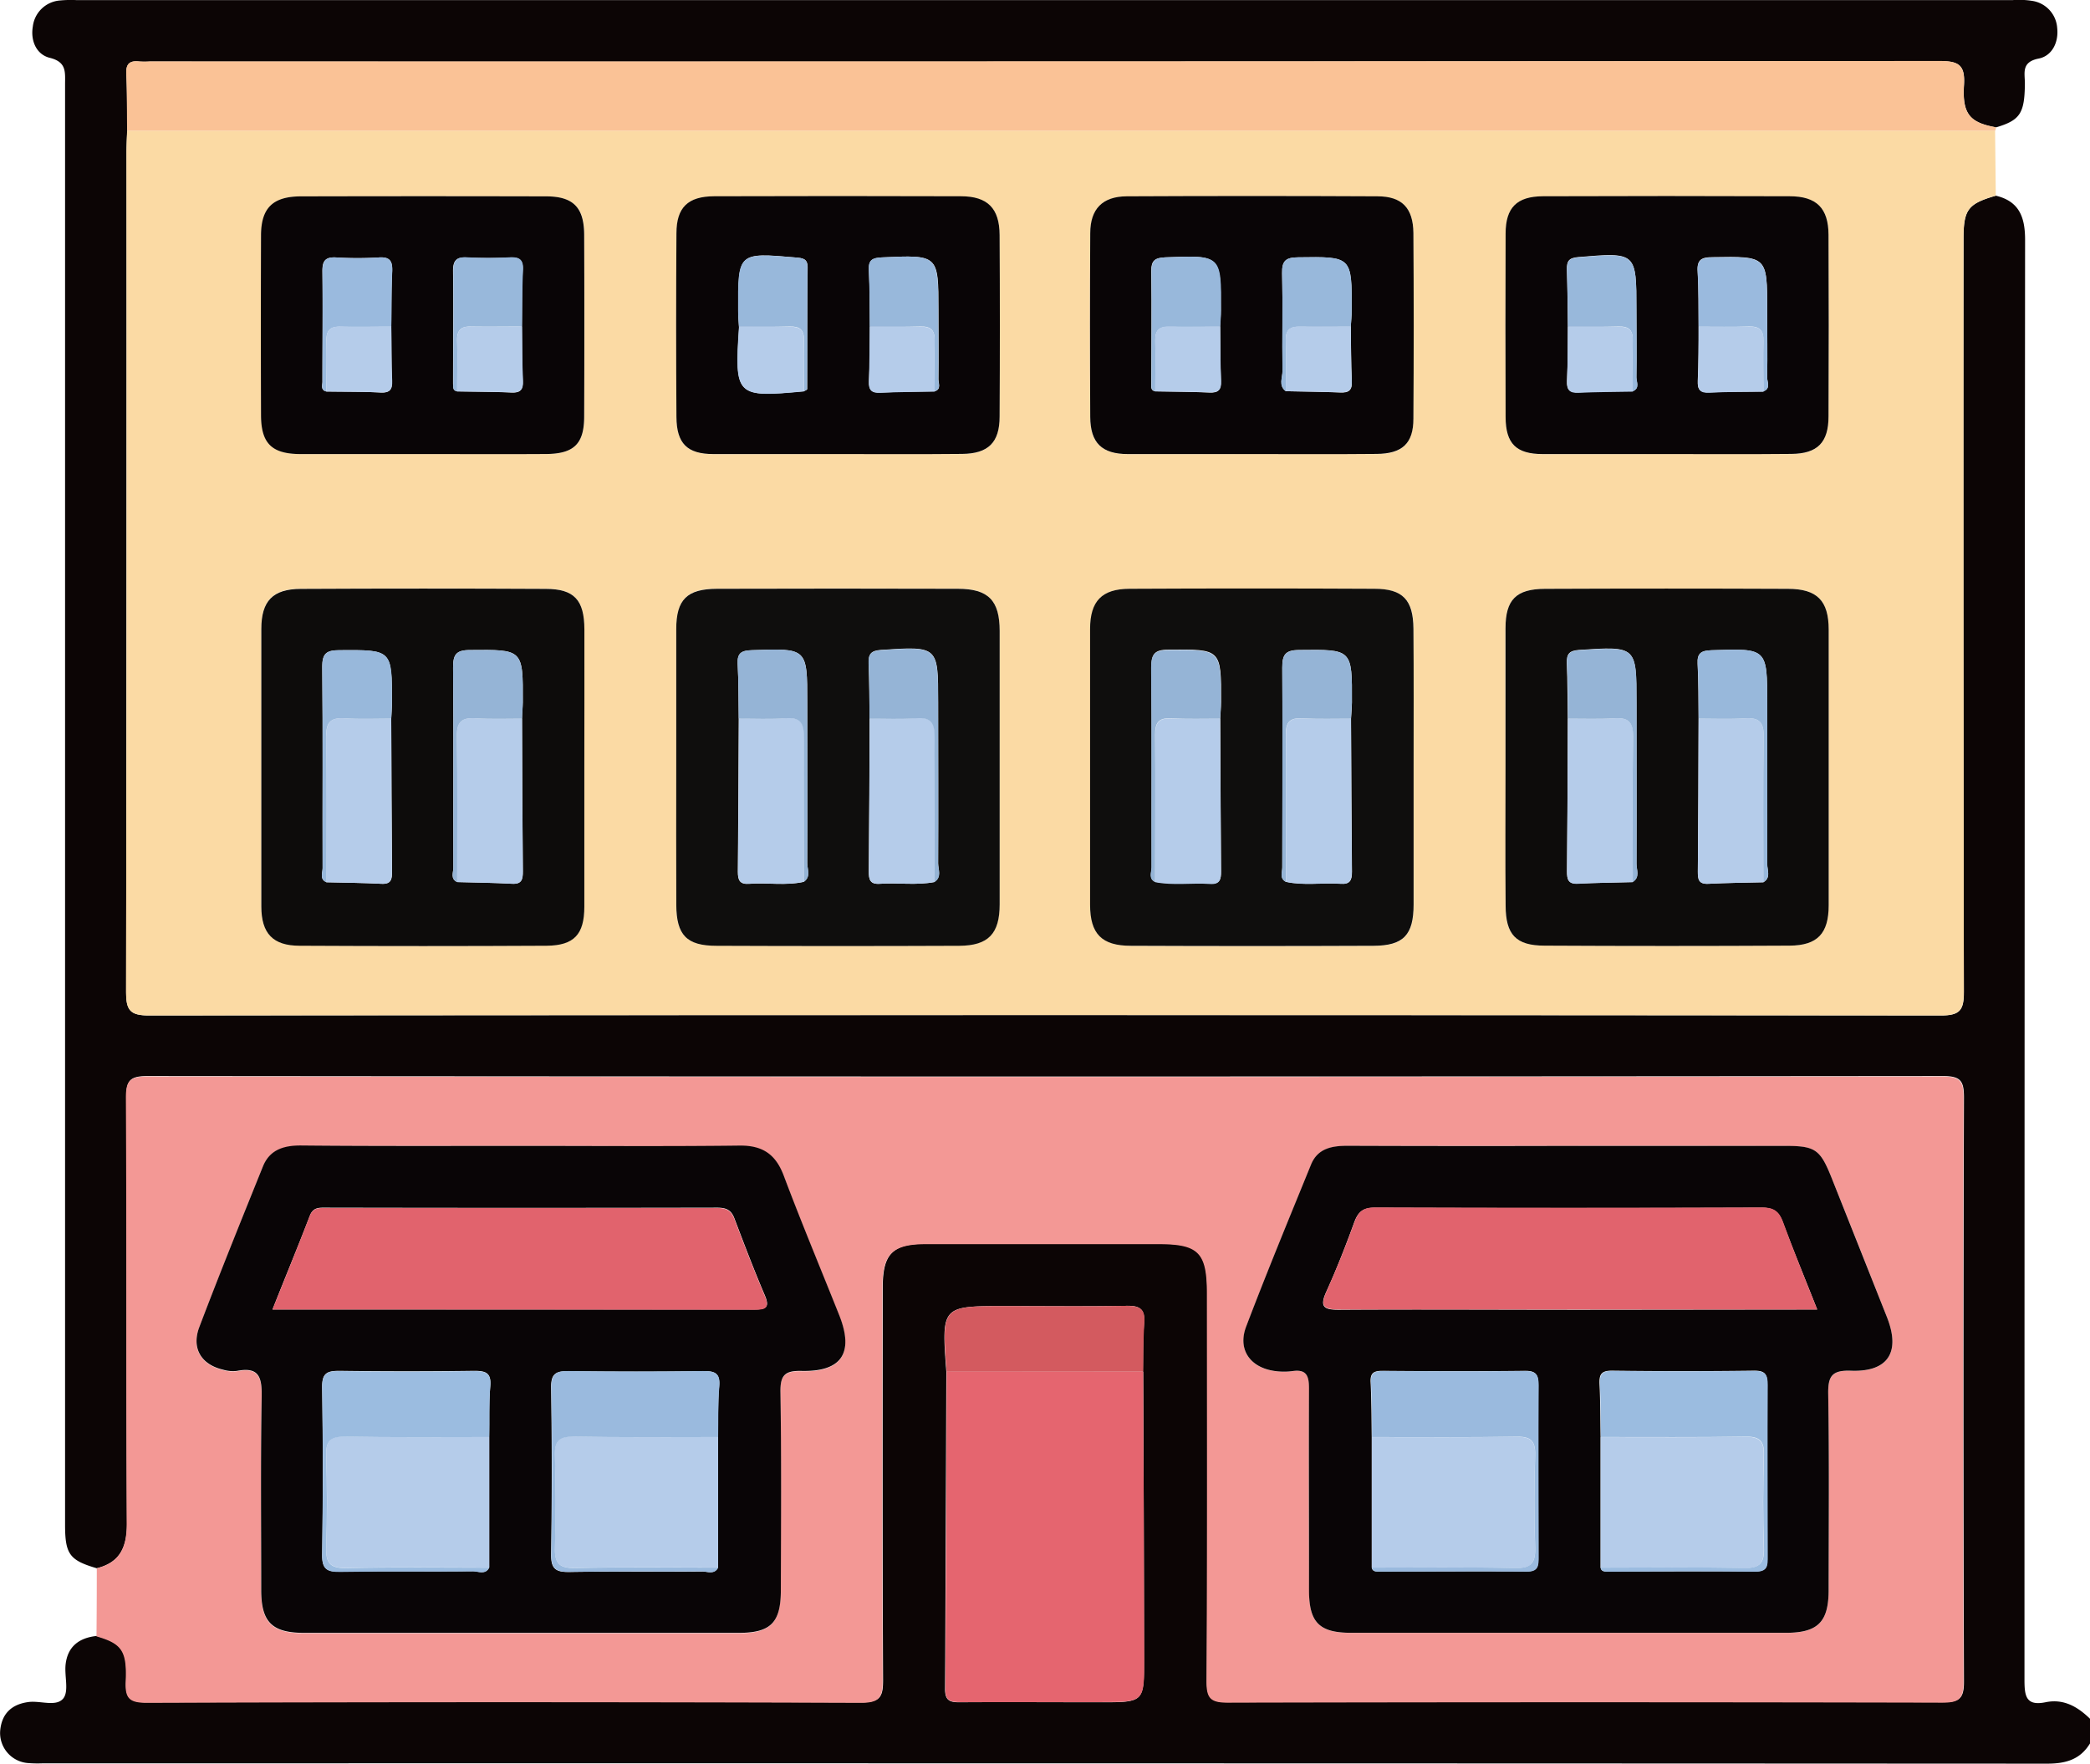 <svg id="Layer_1" data-name="Layer 1" xmlns="http://www.w3.org/2000/svg" viewBox="0 0 409.57 345.66"><defs><style>.cls-1{fill:#0c0505;}.cls-2{fill:#fbdaa4;}.cls-3{fill:#f39895;}.cls-4{fill:#fac296;}.cls-5{fill:#e5656f;}.cls-6{fill:#d35a5f;}.cls-7{fill:#0f0e0d;}.cls-8{fill:#0d0c0b;}.cls-9{fill:#090506;}.cls-10{fill:#b5ccea;}.cls-11{fill:#95b4d6;}.cls-12{fill:#98b8db;}.cls-13{fill:#9abade;}.cls-14{fill:#e1636d;}.cls-15{fill:#9bbce0;}</style></defs><title>Other location</title><path class="cls-1" d="M135,765.71c-5.34-1.56-6.22-2.74-6.22-8.56q0-141.14,0-282.26c0-2.37.33-4.35-3-5.17-2.57-.63-3.8-3.28-3.32-6.13a5.81,5.81,0,0,1,5.35-5.11,22.56,22.56,0,0,1,3.19-.07H510.45a16.45,16.45,0,0,1,4,.18,5.76,5.76,0,0,1,4.72,5.27c.32,2.9-1.06,5.49-3.6,6-3.5.68-2.72,2.85-2.73,4.92-.06,5.81-.92,7.17-5.65,8.57-5.08-.9-6.64-2.57-6.28-8.27.25-3.93-1-4.72-4.77-4.72q-175.39.16-350.78.09a16.67,16.67,0,0,1-2,0c-1.82-.21-2.66.36-2.57,2.38.18,3.73.12,7.46.17,11.19-.05,1.33-.13,2.66-.13,4q0,82.39-.08,164.77c0,3.57.78,4.61,4.51,4.6q175.56-.15,351.13,0c3.75,0,4.51-1.07,4.5-4.62q-.18-73.79-.07-147.57c0-5.75.86-6.88,6.34-8.46,4.61,1.11,5.72,4.25,5.72,8.67q-.12,141.08-.12,282.17c0,3.17.29,5.17,4.15,4.38,3.54-.72,6.28.89,8.71,3.26V800c-1.92,3.19-4.75,4-8.41,4q-196.47-.1-392.93-.06a23.58,23.58,0,0,1-2.79-.06,5.91,5.91,0,0,1-5.43-6.26c.27-3.36,2.19-5.26,5.57-5.7,2.34-.3,5.43,1,6.81-.71,1.12-1.43.21-4.35.44-6.59.38-3.6,2.68-5.3,6.14-5.65,4.91,1.43,6,2.78,5.72,8.86-.15,3.32.75,4.17,4.11,4.16q70-.18,140,0c3.77,0,4.25-1.22,4.23-4.49-.12-25.6-.08-51.2-.06-76.8,0-6.66,1.92-8.58,8.55-8.59q22.8,0,45.6,0c7.85,0,9.45,1.64,9.45,9.69,0,25.33.07,50.67-.08,76,0,3.32.8,4.17,4.15,4.16q70-.18,140,0c3.22,0,4.23-.62,4.21-4.06q-.19-57.19,0-114.4c0-3.17-.55-4.24-4-4.24q-176,.17-352,0c-3.36,0-4.14.85-4.12,4.15.14,27.87,0,55.74.15,83.6C140.89,761.6,139.55,764.58,135,765.71Zm205-38.52c.06-3.18,0-6.37.23-9.54.2-2.63-.73-3.42-3.35-3.37-8,.15-15.94.05-23.91.05-12.45,0-12.45,0-11.49,12.86q-.1,31.13-.25,62.25c0,2.33,1.1,2.54,2.94,2.53,9.19-.06,18.37,0,27.55,0,8.5,0,8.52,0,8.49-8.48Q340.2,755.32,340.06,727.19Z" transform="translate(-116.03 -458.39)"/><path class="cls-2" d="M507.14,496.72c-5.48,1.58-6.34,2.71-6.34,8.46q0,73.79.07,147.57c0,3.55-.75,4.62-4.5,4.62q-175.56-.17-351.13,0c-3.73,0-4.52-1-4.51-4.6q.17-82.38.08-164.77c0-1.33.08-2.66.13-4H507Q507.07,490.37,507.14,496.72ZM248.55,608.49c0,9.07,0,18.13,0,27.2,0,5.92,2,8,7.87,8q23.79.1,47.59,0c5.7,0,7.9-2.37,7.91-8.12q0-26.79,0-53.59c0-5.95-2.23-8.24-8.19-8.25q-23.6-.07-47.19,0c-5.88,0-7.95,2.1-8,7.93C248.51,590.63,248.55,599.56,248.55,608.49Zm144.5.35c0-9.07,0-18.13,0-27.2,0-5.68-2.07-7.84-7.64-7.86q-24-.12-48,0c-5.44,0-7.71,2.42-7.73,7.9q0,27,0,54c0,5.72,2.23,8,8,8.06q23.79.1,47.59,0c5.84,0,7.78-2.13,7.81-8.1C393.08,626.7,393.05,617.77,393.05,608.84Zm-162.51,0c0-9.06,0-18.13,0-27.19,0-5.72-2-7.87-7.57-7.9q-24-.12-48,0c-5.5,0-7.73,2.37-7.74,7.86q0,27.2,0,54.39c0,5.24,2.24,7.65,7.51,7.68q24.19.16,48.39,0c5.39,0,7.37-2.23,7.4-7.65C230.58,627,230.54,617.94,230.54,608.87Zm180.52-.16c0,9.06,0,18.13,0,27.19,0,5.66,2,7.79,7.64,7.82q24,.12,48,0c5.49,0,7.66-2.39,7.67-7.92q0-27,0-54c0-5.72-2.23-8-8-8q-23.81-.09-47.59,0c-5.67,0-7.71,2.13-7.74,7.73C411,590.58,411.06,599.64,411.06,608.71ZM280.22,547.37c8.13,0,16.25,0,24.38,0,5.09-.05,7.29-2.22,7.32-7.32q.1-17.79,0-35.57c0-5.23-2.35-7.58-7.58-7.6q-24.18-.08-48.36,0c-5.13,0-7.35,2.18-7.39,7.26q-.12,18,0,36c0,5.19,2.1,7.22,7.25,7.26C264,547.42,272.09,547.37,280.22,547.37Zm81.21,0c8.13,0,16.26,0,24.38,0,5,0,7.15-2,7.19-6.91q.13-18.2,0-36.37c0-4.9-2.23-7.17-7.05-7.2q-24.57-.12-49.15,0c-4.72,0-7.09,2.47-7.13,7.24q-.12,18,0,36c0,5.07,2.26,7.23,7.38,7.27C345.18,547.42,353.31,547.37,361.43,547.37Zm-162.4,0c8,0,16,0,24,0,5.48,0,7.49-2,7.51-7.37q.07-17.79,0-35.57c0-5.38-2.13-7.53-7.48-7.55q-24-.08-48,0c-5.54,0-7.82,2.26-7.85,7.71q-.06,17.59,0,35.17c0,5.56,2.11,7.58,7.82,7.62C183,547.4,191,547.37,199,547.37Zm243.7,0c8.13,0,16.25,0,24.38,0,5.09-.05,7.23-2.23,7.25-7.37q.08-17.79,0-35.57c0-5.21-2.34-7.53-7.61-7.55q-24.17-.08-48.35,0c-5.12,0-7.29,2.22-7.32,7.31q-.09,18,0,36c0,5.16,2.07,7.17,7.27,7.21C426.48,547.41,434.61,547.37,442.73,547.37Z" transform="translate(-116.03 -458.39)"/><path class="cls-3" d="M135,765.71c4.53-1.13,5.87-4.11,5.85-8.61-.13-27.86,0-55.73-.15-83.6,0-3.3.76-4.15,4.12-4.15q176,.15,352,0c3.48,0,4,1.07,4,4.24q-.17,57.2,0,114.4c0,3.44-1,4.06-4.21,4.06q-70-.16-140,0c-3.35,0-4.16-.84-4.15-4.16.15-25.33.09-50.67.08-76,0-8-1.6-9.69-9.45-9.69q-22.8,0-45.6,0c-6.63,0-8.54,1.93-8.55,8.59,0,25.6-.06,51.2.06,76.8,0,3.27-.46,4.5-4.23,4.49q-70-.24-140,0c-3.36,0-4.26-.84-4.11-4.16.27-6.08-.81-7.43-5.72-8.86Q135,772.36,135,765.71Zm288.39-82.77q-21.59,0-43.16,0c-3.1,0-5.95.45-7.27,3.7-4.3,10.55-8.66,21.09-12.71,31.74-1.69,4.45.75,8,5.45,8.67a12.63,12.63,0,0,0,3.58.05c2.77-.41,3.31.86,3.29,3.37-.1,13.19-.07,26.38,0,39.56,0,6.4,2,8.35,8.33,8.35H466c6.27,0,8.37-2.11,8.38-8.39,0-12.78.13-25.57-.08-38.36-.06-3.5.67-4.75,4.46-4.61,7.27.27,9.75-3.63,7.06-10.47q-5.38-13.68-10.86-27.33c-2.25-5.62-3.16-6.25-9.19-6.26Q444.59,682.92,423.41,682.94Zm-204.87,0c-14.52,0-29,0-43.56,0-3.35,0-6.11.82-7.44,4.14-4.2,10.45-8.42,20.89-12.44,31.42-1.59,4.15.34,7.34,4.63,8.37a6.69,6.69,0,0,0,2.76.24c4.28-.84,4.88,1.22,4.82,5-.23,12.65-.1,25.31-.09,38,0,6.24,2.12,8.34,8.43,8.34h85.12c6.3,0,8.26-2,8.28-8.39,0-12.93.13-25.85-.08-38.77-.05-3.33.85-4.25,4.17-4.17,7.88.18,10.28-3.58,7.34-10.95-3.63-9.11-7.42-18.16-10.87-27.34-1.6-4.23-4.2-5.93-8.71-5.87C246.78,683.05,232.66,682.94,218.54,682.94Z" transform="translate(-116.03 -458.39)"/><path class="cls-4" d="M507,484H140.94c-.05-3.73,0-7.46-.17-11.19-.09-2,.75-2.59,2.57-2.38a16.67,16.67,0,0,0,2,0q175.38,0,350.78-.09c3.81,0,5,.79,4.77,4.72-.36,5.7,1.2,7.37,6.28,8.27A1.33,1.33,0,0,1,507,484Z" transform="translate(-116.03 -458.39)"/><path class="cls-5" d="M340.06,727.19q.1,28.14.21,56.27c0,8.48,0,8.48-8.49,8.48-9.18,0-18.36,0-27.55,0-1.84,0-3-.2-2.94-2.53q.19-31.12.25-62.25Z" transform="translate(-116.03 -458.39)"/><path class="cls-6" d="M340.06,727.19H301.54c-1-12.86-1-12.86,11.49-12.86,8,0,15.94.1,23.91-.05,2.62,0,3.55.74,3.35,3.37C340.05,720.82,340.12,724,340.06,727.19Z" transform="translate(-116.03 -458.39)"/><path class="cls-7" d="M248.55,608.49c0-8.93,0-17.86,0-26.79,0-5.83,2.11-7.91,8-7.93q23.6-.07,47.19,0c6,0,8.18,2.3,8.19,8.25q0,26.79,0,53.59c0,5.75-2.21,8.09-7.91,8.12q-23.8.1-47.59,0c-5.86,0-7.84-2.12-7.87-8C248.52,626.62,248.55,617.56,248.55,608.49Zm25,22.7c1.39-1,.68-2.44.68-3.64.06-10.51,0-21,0-31.52,0-10.67,0-10.62-10.84-10.23-2,.07-2.91.49-2.8,2.67.19,3.58.15,7.17.21,10.75-.05,10-.08,20-.18,30,0,1.63.35,2.51,2.2,2.37C266.42,631.31,270,632,273.57,631.19Zm25.61,0c1.46-1,.71-2.42.72-3.62.05-10.52,0-21,0-31.57,0-11,0-11-11.22-10.25-2,.13-2.47.88-2.4,2.66.13,3.58.13,7.18.18,10.77,0,10-.07,20-.16,30,0,1.58.25,2.53,2.15,2.4C292,631.33,295.62,631.92,299.18,631.23Z" transform="translate(-116.03 -458.39)"/><path class="cls-7" d="M393.05,608.84c0,8.93,0,17.86,0,26.79,0,6-2,8.07-7.81,8.1q-23.79.1-47.59,0c-5.74,0-8-2.34-8-8.06q0-27,0-54c0-5.48,2.29-7.88,7.73-7.9q24-.12,48,0c5.57,0,7.6,2.18,7.64,7.86C393.09,590.71,393.05,599.77,393.05,608.84Zm-25,22.35c3.55.78,7.15.12,10.72.38,1.85.14,2.21-.74,2.2-2.37-.1-10-.13-20-.18-30,.06-1.06.16-2.11.17-3.17.05-10.49.05-10.39-10.34-10.27-2.68,0-3.33.9-3.31,3.47.11,13,0,26.06,0,39.09C367.34,629.29,366.74,630.5,368,631.19Zm-25.61,0c3.56.69,7.16.1,10.73.35,1.9.13,2.17-.82,2.15-2.4-.09-10-.11-20-.16-30,.05-1.06.15-2.12.16-3.18.05-10.46,0-10.36-10.37-10.26-2.71,0-3.31.92-3.29,3.47.11,13,0,26.11.06,39.16C341.7,629.36,341.08,630.58,342.42,631.23Z" transform="translate(-116.03 -458.39)"/><path class="cls-8" d="M230.54,608.87c0,9.07,0,18.13,0,27.2,0,5.42-2,7.61-7.4,7.65q-24.19.13-48.39,0c-5.27,0-7.5-2.44-7.51-7.68q0-27.19,0-54.39c0-5.49,2.24-7.84,7.74-7.86q24-.12,48,0c5.58,0,7.55,2.18,7.57,7.9C230.57,590.74,230.54,599.81,230.54,608.87Zm-37.84-9.66c.05-1.05.14-2.11.14-3.17,0-10.38,0-10.31-10.27-10.24-2.52,0-3.42.58-3.39,3.31.14,13.13,0,26.27.07,39.4,0,.93-.64,2.18.76,2.77,3.58.09,7.17.11,10.74.3,1.95.11,2.12-.89,2.1-2.43C192.77,619.17,192.74,609.19,192.7,599.21Zm25.63,0c0-1.06.14-2.12.15-3.19.05-10.45.05-10.35-10.38-10.25-2.72,0-3.3.93-3.28,3.47.11,13.07,0,26.13.05,39.2,0,.94-.62,2.17.75,2.8,3.58.1,7.16.13,10.73.33,1.92.11,2.15-.84,2.14-2.41C218.4,619.19,218.37,609.2,218.33,599.22Z" transform="translate(-116.03 -458.39)"/><path class="cls-8" d="M411.06,608.71c0-9.07,0-18.13,0-27.2,0-5.6,2.07-7.71,7.74-7.73q23.79-.1,47.59,0c5.74,0,8,2.32,8,8q0,27,0,54c0,5.53-2.18,7.89-7.67,7.92q-24,.13-48,0c-5.63,0-7.62-2.16-7.64-7.82C411,626.84,411.06,617.77,411.06,608.71Zm37.84-9.5c0,10-.07,20-.15,29.94,0,1.54.15,2.54,2.1,2.43,3.57-.19,7.16-.21,10.74-.3,1.53-.9.75-2.38.75-3.56.06-10.48,0-21,0-31.45,0-10.89,0-10.83-10.89-10.46-2,.07-2.87.52-2.75,2.67C448.9,592.05,448.85,595.64,448.9,599.21Zm-12.92,32c1.5-.93.73-2.41.74-3.6.06-10.53,0-21.07,0-31.6,0-11,0-11-11.23-10.26-2,.13-2.48.85-2.41,2.64.13,3.6.13,7.19.18,10.79,0,10-.07,20-.16,29.95,0,1.57.22,2.52,2.14,2.41C428.82,631.38,432.4,631.35,436,631.25Z" transform="translate(-116.03 -458.39)"/><path class="cls-9" d="M280.22,547.37c-8.13,0-16.25,0-24.38,0-5.15,0-7.22-2.07-7.25-7.26q-.12-18,0-36c0-5.08,2.26-7.24,7.39-7.26q24.18-.08,48.36,0c5.23,0,7.56,2.37,7.58,7.6q.1,17.79,0,35.57c0,5.1-2.23,7.27-7.32,7.32C296.47,547.42,288.35,547.37,280.22,547.37Zm19-12.29c1.32-.45.71-1.57.72-2.36.05-4.52,0-9,0-13.56,0-10.87,0-10.83-11.06-10.33-1.81.09-2.66.44-2.57,2.43.17,3.72.14,7.44.19,11.16,0,3.55,0,7.11-.18,10.66-.07,1.74.53,2.32,2.25,2.24C292.08,535.15,295.63,535.15,299.18,535.08Zm-38.34-12.66c-.91,13.65-.64,13.91,12.74,12.63.21-.14.6-.27.6-.41,0-8,0-15.92.08-23.88,0-1.72-1-1.79-2.32-1.91-11.33-1-11.33-1-11.27,10.4C260.67,520.31,260.78,521.36,260.84,522.42Z" transform="translate(-116.03 -458.39)"/><path class="cls-9" d="M361.43,547.37c-8.12,0-16.25,0-24.37,0-5.12,0-7.35-2.2-7.38-7.27q-.1-18,0-36c0-4.77,2.41-7.21,7.13-7.24q24.57-.12,49.15,0c4.82,0,7,2.3,7.05,7.2q.12,18.18,0,36.37c0,4.87-2.19,6.87-7.19,6.91C377.69,547.42,369.56,547.37,361.43,547.37ZM368,535.05c3.56.08,7.11.1,10.66.26,1.7.08,2.36-.44,2.28-2.21-.16-3.56-.14-7.12-.2-10.68.06-1.06.17-2.11.17-3.17.06-10.65.05-10.58-10.47-10.43-2.41,0-3.22.66-3.16,3.13.15,6.37,0,12.74.07,19.11C367.39,532.37,366.52,533.94,368,535.05Zm-12.88-12.63c.05-1.06.15-2.12.15-3.18,0-10.91,0-10.85-10.91-10.42-2.09.09-2.75.68-2.72,2.76.1,7.31,0,14.62,0,21.94,0,.61-.18,1.36.74,1.56,3.55.07,7.1.07,10.65.24,1.72.08,2.32-.5,2.25-2.24C355.16,529.53,355.19,526,355.14,522.42Z" transform="translate(-116.03 -458.39)"/><path class="cls-9" d="M199,547.37c-8,0-16,0-24,0-5.71,0-7.8-2.06-7.82-7.62q-.06-17.58,0-35.17c0-5.45,2.31-7.7,7.85-7.71q24-.06,48,0c5.35,0,7.46,2.17,7.48,7.55q.07,17.79,0,35.57c0,5.39-2,7.34-7.51,7.37C215,547.41,207,547.37,199,547.37Zm6.59-12.28c3.55.07,7.1.06,10.64.23,1.74.08,2.31-.52,2.24-2.25-.15-3.55-.13-7.1-.18-10.65.05-3.73,0-7.45.19-11.17.09-2-.77-2.48-2.58-2.4a83.85,83.85,0,0,1-8.39,0c-2.13-.12-2.73.68-2.7,2.74.09,7.32,0,14.65,0,22C204.86,534.16,204.69,534.91,205.62,535.09ZM192.7,522.41c.05-3.59,0-7.19.18-10.78.08-2-.36-2.94-2.61-2.79a67,67,0,0,1-8.38,0c-2.17-.12-2.71.72-2.68,2.76.09,7.2,0,14.39,0,21.59,0,.69-.39,1.65.77,1.92,3.55.06,7.1,0,10.64.21,1.76.08,2.29-.56,2.22-2.26C192.72,529.51,192.75,526,192.7,522.41Z" transform="translate(-116.03 -458.39)"/><path class="cls-9" d="M442.73,547.37c-8.12,0-16.25,0-24.38,0-5.2,0-7.25-2.05-7.27-7.21q-.07-18,0-36c0-5.09,2.2-7.29,7.32-7.31q24.18-.09,48.35,0c5.27,0,7.59,2.34,7.61,7.55q.08,17.79,0,35.57c0,5.14-2.16,7.32-7.25,7.37C459,547.42,450.86,547.37,442.73,547.37Zm-19.45-25c0,3.55,0,7.1-.18,10.65-.07,1.73.5,2.33,2.24,2.25,3.54-.17,7.09-.16,10.64-.23,1.46-.58.72-1.83.73-2.74.08-4.39,0-8.79,0-13.18,0-11.36,0-11.3-11.45-10.35-1.83.16-2.21.84-2.17,2.43C423.21,515,423.23,518.69,423.28,522.42Zm38.31,12.69c1.49-.55.73-1.82.75-2.72.08-4.4,0-8.8,0-13.19,0-10.59,0-10.54-10.63-10.37-2.11,0-3.17.37-3,2.8.23,3.59.14,7.19.19,10.78s0,7.1-.17,10.65c-.07,1.7.46,2.34,2.22,2.26C454.49,535.15,458,535.17,461.59,535.11Z" transform="translate(-116.03 -458.39)"/><path class="cls-9" d="M423.41,682.94q21.18,0,42.36,0c6,0,6.94.64,9.19,6.26q5.44,13.66,10.86,27.33c2.69,6.84.21,10.74-7.06,10.47-3.79-.14-4.52,1.11-4.46,4.61.21,12.79.09,25.58.08,38.36,0,6.28-2.11,8.38-8.38,8.39H380.88c-6.34,0-8.31-2-8.33-8.35,0-13.18-.06-26.37,0-39.56,0-2.51-.52-3.78-3.29-3.37a12.63,12.63,0,0,1-3.58-.05c-4.7-.71-7.14-4.22-5.45-8.67,4.05-10.65,8.41-21.19,12.71-31.74,1.32-3.25,4.17-3.71,7.27-3.7Q401.84,683,423.41,682.94ZM384.84,740l0,25.56c.12.65.58.78,1.15.78,9.7,0,19.41-.06,29.11,0,2.46,0,2.4-1.32,2.39-3,0-11.17-.08-22.34,0-33.5,0-2-.4-2.84-2.61-2.82-9.31.11-18.61.08-27.92,0-1.64,0-2.43.36-2.34,2.19C384.8,732.85,384.79,736.44,384.84,740Zm44.85,0,0,25.57c.11.66.58.77,1.14.77,9.72,0,19.43-.07,29.15,0,2.46,0,2.4-1.27,2.39-3,0-11.18-.07-22.36,0-33.53,0-2-.33-2.85-2.58-2.82q-14,.18-27.95,0c-2.05,0-2.43.8-2.36,2.58C429.65,733.1,429.63,736.56,429.69,740Zm42.45-25c-2.42-6.12-4.69-11.62-6.76-17.18-.76-2-1.83-2.78-4.08-2.77q-37.93.13-75.87,0c-2.29,0-3.25.81-4,2.83-1.68,4.61-3.46,9.19-5.5,13.66-1.37,3-.41,3.53,2.51,3.51,15.84-.1,31.68,0,47.52,0Z" transform="translate(-116.03 -458.39)"/><path class="cls-9" d="M218.54,682.94c14.12,0,28.24.11,42.36-.06,4.51-.06,7.11,1.64,8.71,5.87,3.45,9.18,7.24,18.23,10.87,27.34,2.94,7.37.54,11.13-7.34,10.95-3.32-.08-4.22.84-4.17,4.17.21,12.92.11,25.84.08,38.77,0,6.42-2,8.39-8.28,8.39H175.65c-6.31,0-8.42-2.1-8.43-8.34,0-12.65-.14-25.31.09-38,.06-3.77-.54-5.83-4.82-5a6.69,6.69,0,0,1-2.76-.24c-4.29-1-6.22-4.22-4.63-8.37,4-10.53,8.24-21,12.44-31.42,1.33-3.32,4.09-4.15,7.44-4.14C189.5,683,204,682.94,218.54,682.94Zm-6.65,82.65q0-12.78,0-25.57c.06-3.32-.07-6.66.22-10,.22-2.65-.9-3-3.19-3q-13.17.18-26.35,0c-2.47,0-3.45.44-3.41,3.22q.24,16.37,0,32.73c-.05,3,1,3.46,3.65,3.41,8.65-.15,17.3,0,25.95-.1C209.79,766.31,211.14,767,211.89,765.59Zm44.84,0,0-25.56c.06-3.31-.05-6.65.23-9.95.22-2.61-.84-3.05-3.17-3q-13.15.18-26.32,0c-2.46,0-3.48.42-3.44,3.22q.24,16.35,0,32.7c-.05,2.93,1,3.49,3.65,3.44,8.64-.15,17.28,0,25.92-.09C254.63,766.32,256,767,256.73,765.58ZM169.43,715c31.95,0,63.23,0,94.51,0,2.07,0,3-.32,2-2.71-2.14-5-4.07-10.09-6-15.17-.62-1.64-1.63-2.07-3.32-2.07q-38.34.08-76.68,0c-1.32,0-2.55-.13-3.2,1.6C174.45,702.62,172,708.49,169.43,715Z" transform="translate(-116.03 -458.39)"/><path class="cls-10" d="M299.18,631.23c-3.56.69-7.16.1-10.73.35-1.9.13-2.17-.82-2.15-2.4.09-10,.11-20,.16-30,3.07,0,6.15.14,9.2-.08,2.9-.22,3.6,1,3.56,3.69C299.09,612.3,299.18,621.76,299.18,631.23Z" transform="translate(-116.03 -458.39)"/><path class="cls-10" d="M273.57,631.19c-3.55.78-7.15.12-10.72.38-1.85.14-2.21-.74-2.2-2.37.1-10,.13-20,.18-30,3.07,0,6.14.14,9.19-.08,2.87-.21,3.63.93,3.59,3.66C273.48,612.26,273.57,621.73,273.57,631.19Z" transform="translate(-116.03 -458.39)"/><path class="cls-11" d="M299.18,631.23c0-9.47-.09-18.93,0-28.4,0-2.71-.66-3.91-3.56-3.69-3.05.22-6.13.07-9.2.08,0-3.59,0-7.19-.18-10.77-.07-1.78.38-2.53,2.4-2.66,11.22-.73,11.22-.79,11.22,10.25,0,10.53.05,21.05,0,31.57C299.89,628.81,300.64,630.28,299.18,631.23Z" transform="translate(-116.03 -458.39)"/><path class="cls-11" d="M273.57,631.19c0-9.46-.09-18.93,0-28.39,0-2.73-.72-3.87-3.59-3.66-3,.22-6.12.07-9.19.08-.06-3.58,0-7.17-.21-10.75-.11-2.18.81-2.6,2.8-2.67,10.83-.39,10.83-.44,10.84,10.23,0,10.5.05,21,0,31.52C274.25,628.75,275,630.2,273.57,631.19Z" transform="translate(-116.03 -458.39)"/><path class="cls-10" d="M355.14,599.22c.05,10,.07,20,.16,30,0,1.58-.25,2.53-2.15,2.4-3.57-.25-7.17.34-10.73-.35,0-9.6.06-19.2,0-28.8,0-2.35.62-3.42,3.15-3.28C348.73,599.32,351.94,599.21,355.14,599.22Z" transform="translate(-116.03 -458.39)"/><path class="cls-10" d="M380.77,599.22c.05,10,.08,20,.18,30,0,1.63-.35,2.51-2.2,2.37-3.57-.26-7.17.4-10.72-.38,0-9.6.07-19.19,0-28.79,0-2.38.67-3.39,3.18-3.25C374.36,599.32,377.57,599.21,380.77,599.22Z" transform="translate(-116.03 -458.39)"/><path class="cls-11" d="M355.14,599.22c-3.2,0-6.41.1-9.6-.07-2.53-.14-3.17.93-3.15,3.28.09,9.6,0,19.2,0,28.8-1.34-.65-.72-1.87-.72-2.82,0-13,.05-26.11-.06-39.16,0-2.55.58-3.44,3.29-3.47,10.41-.1,10.42-.2,10.37,10.26C355.29,597.1,355.19,598.16,355.14,599.22Z" transform="translate(-116.03 -458.39)"/><path class="cls-11" d="M380.77,599.22c-3.2,0-6.41.1-9.59-.07-2.51-.14-3.2.87-3.18,3.25.1,9.6,0,19.19,0,28.79-1.29-.69-.69-1.9-.69-2.85,0-13,.06-26.06,0-39.09,0-2.57.63-3.43,3.31-3.47,10.39-.12,10.39-.22,10.34,10.27C380.93,597.11,380.83,598.16,380.77,599.22Z" transform="translate(-116.03 -458.39)"/><path class="cls-10" d="M218.33,599.22c0,10,.07,20,.16,29.95,0,1.57-.22,2.52-2.14,2.41-3.57-.2-7.15-.23-10.73-.33,0-9.52.09-19-.06-28.55-.05-2.82.92-3.73,3.65-3.56C212.24,599.34,215.29,599.21,218.33,599.22Z" transform="translate(-116.03 -458.39)"/><path class="cls-10" d="M192.7,599.21c0,10,.07,20,.15,29.94,0,1.54-.15,2.54-2.1,2.43-3.57-.19-7.16-.21-10.74-.3,0-9.52.09-19-.06-28.55,0-2.81.88-3.76,3.63-3.58C186.61,599.35,189.66,599.21,192.7,599.21Z" transform="translate(-116.03 -458.39)"/><path class="cls-11" d="M218.33,599.22c-3,0-6.09.12-9.12-.08-2.73-.17-3.7.74-3.65,3.56.15,9.52.06,19,.06,28.55-1.37-.63-.74-1.86-.75-2.8,0-13.07.06-26.13-.05-39.2,0-2.54.56-3.45,3.28-3.47,10.43-.1,10.43-.2,10.38,10.25C218.47,597.1,218.38,598.16,218.33,599.22Z" transform="translate(-116.03 -458.39)"/><path class="cls-12" d="M192.7,599.21c-3,0-6.09.14-9.12-.06-2.75-.18-3.68.77-3.63,3.58.15,9.51.06,19,.06,28.55-1.4-.59-.76-1.84-.76-2.77,0-13.13.07-26.27-.07-39.4,0-2.73.87-3.29,3.39-3.31,10.31-.07,10.32-.14,10.27,10.24C192.84,597.1,192.75,598.16,192.7,599.21Z" transform="translate(-116.03 -458.39)"/><path class="cls-10" d="M436,631.25c-3.58.1-7.16.13-10.73.33-1.92.11-2.15-.84-2.14-2.41.09-10,.12-20,.16-29.95,3,0,6.09.12,9.12-.08,2.73-.17,3.7.74,3.65,3.56C435.89,612.22,436,621.74,436,631.25Z" transform="translate(-116.03 -458.39)"/><path class="cls-10" d="M461.59,631.28c-3.58.09-7.17.11-10.74.3-2,.11-2.12-.89-2.1-2.43.08-10,.11-20,.15-29.94,3,0,6.09.14,9.12-.06,2.75-.18,3.68.77,3.63,3.58C461.5,612.24,461.59,621.76,461.59,631.28Z" transform="translate(-116.03 -458.39)"/><path class="cls-11" d="M436,631.25c0-9.51-.09-19,.06-28.55,0-2.82-.92-3.73-3.65-3.56-3,.2-6.08.07-9.12.08,0-3.6,0-7.19-.18-10.79-.07-1.79.4-2.51,2.41-2.64,11.22-.71,11.22-.77,11.23,10.26,0,10.53,0,21.07,0,31.6C436.71,628.84,437.48,630.32,436,631.25Z" transform="translate(-116.03 -458.39)"/><path class="cls-12" d="M461.59,631.28c0-9.52-.09-19,.06-28.55.05-2.81-.88-3.76-3.63-3.58-3,.2-6.08.06-9.12.06,0-3.57,0-7.16-.18-10.73-.12-2.15.74-2.6,2.75-2.67,10.88-.37,10.88-.43,10.89,10.46,0,10.48,0,21,0,31.45C462.34,628.9,463.12,630.38,461.59,631.28Z" transform="translate(-116.03 -458.39)"/><path class="cls-12" d="M260.84,522.42c-.06-1.06-.17-2.11-.17-3.17-.06-11.37-.06-11.35,11.27-10.4,1.32.12,2.33.19,2.32,1.91-.05,8,0,15.92-.08,23.88,0,.14-.39.27-.6.41,0-3.31-.1-6.62,0-9.93.07-2.1-.8-2.81-2.81-2.75C267.46,522.47,264.15,522.41,260.84,522.42Z" transform="translate(-116.03 -458.39)"/><path class="cls-12" d="M286.46,522.42c0-3.72,0-7.44-.19-11.16-.09-2,.76-2.34,2.57-2.43,11.05-.5,11.05-.54,11.06,10.33,0,4.52.05,9,0,13.56,0,.79.6,1.91-.72,2.36,0-3.31-.08-6.63,0-9.94.06-2.07-.76-2.84-2.8-2.77C293.09,522.47,289.78,522.41,286.46,522.42Z" transform="translate(-116.03 -458.39)"/><path class="cls-10" d="M286.46,522.42c3.32,0,6.63.05,9.94,0,2-.07,2.86.7,2.8,2.77-.1,3.31,0,6.63,0,9.94-3.55.07-7.1.07-10.65.24-1.72.08-2.32-.5-2.25-2.24C286.44,529.53,286.41,526,286.46,522.42Z" transform="translate(-116.03 -458.39)"/><path class="cls-10" d="M260.84,522.42c3.31,0,6.62.05,9.93,0,2-.06,2.88.65,2.81,2.75-.1,3.31,0,6.62,0,9.93C260.2,536.33,259.93,536.07,260.84,522.42Z" transform="translate(-116.03 -458.39)"/><path class="cls-12" d="M342.42,535.08c-.92-.2-.74-1-.74-1.56,0-7.32.08-14.63,0-21.94,0-2.08.63-2.67,2.72-2.76,11-.43,11-.49,10.91,10.42,0,1.06-.1,2.12-.15,3.18-3.32,0-6.63.05-9.94,0-2-.07-2.86.7-2.8,2.77C342.5,528.45,342.42,531.77,342.42,535.08Z" transform="translate(-116.03 -458.39)"/><path class="cls-12" d="M368,535.05c-1.5-1.11-.63-2.68-.65-4-.11-6.37.08-12.74-.07-19.11-.06-2.47.75-3.1,3.16-3.13,10.52-.15,10.53-.22,10.47,10.43,0,1.06-.11,2.11-.17,3.17-3.31,0-6.62.05-9.93,0-2-.06-2.88.65-2.81,2.75C368.12,528.43,368,531.74,368,535.05Z" transform="translate(-116.03 -458.39)"/><path class="cls-10" d="M368,535.05c0-3.31.1-6.62,0-9.93-.07-2.1.8-2.81,2.81-2.75,3.31.1,6.62,0,9.93,0,.06,3.56,0,7.12.2,10.68.08,1.77-.58,2.29-2.28,2.21C375.13,535.15,371.58,535.13,368,535.05Z" transform="translate(-116.03 -458.39)"/><path class="cls-10" d="M342.42,535.08c0-3.31.08-6.63,0-9.94-.06-2.07.76-2.84,2.8-2.77,3.31.1,6.62,0,9.94,0,.05,3.55,0,7.11.18,10.66.07,1.74-.53,2.32-2.25,2.24C349.52,535.15,346,535.15,342.42,535.08Z" transform="translate(-116.03 -458.39)"/><path class="cls-13" d="M180,535.11c-1.16-.27-.77-1.23-.77-1.92,0-7.2.06-14.39,0-21.59,0-2,.51-2.88,2.68-2.76a67,67,0,0,0,8.38,0c2.25-.15,2.69.83,2.61,2.79-.16,3.59-.13,7.19-.18,10.78-3.31,0-6.63.07-9.94,0-2.07-.06-2.84.76-2.78,2.8C180.08,528.48,180,531.8,180,535.11Z" transform="translate(-116.03 -458.39)"/><path class="cls-12" d="M205.62,535.09c-.93-.18-.76-.93-.76-1.54,0-7.32.07-14.65,0-22,0-2.06.57-2.86,2.7-2.74a83.85,83.85,0,0,0,8.39,0c1.81-.08,2.67.38,2.58,2.4-.17,3.72-.14,7.44-.19,11.17-3.31,0-6.62.05-9.93,0-2.06-.07-2.86.72-2.8,2.78C205.7,528.46,205.62,531.78,205.62,535.09Z" transform="translate(-116.03 -458.39)"/><path class="cls-10" d="M205.62,535.09c0-3.31.08-6.63,0-9.94-.06-2.06.74-2.85,2.8-2.78,3.31.1,6.62,0,9.93,0,.05,3.55,0,7.1.18,10.65.07,1.73-.5,2.33-2.24,2.25C212.72,535.15,209.17,535.16,205.62,535.09Z" transform="translate(-116.03 -458.39)"/><path class="cls-10" d="M180,535.11c0-3.31.07-6.63,0-9.94-.06-2,.71-2.86,2.78-2.8,3.31.11,6.63,0,9.94,0,.05,3.55,0,7.1.17,10.65.07,1.7-.46,2.34-2.22,2.26C187.11,535.15,183.56,535.17,180,535.11Z" transform="translate(-116.03 -458.39)"/><path class="cls-13" d="M448.9,522.41c0-3.59,0-7.19-.19-10.78-.16-2.43.9-2.76,3-2.8,10.63-.17,10.62-.22,10.63,10.37,0,4.39.07,8.79,0,13.19,0,.9.74,2.17-.75,2.72,0-3.31-.07-6.63,0-9.94.06-2-.71-2.86-2.78-2.8C455.53,522.48,452.21,522.41,448.9,522.41Z" transform="translate(-116.03 -458.39)"/><path class="cls-12" d="M423.28,522.42c0-3.73-.07-7.45-.18-11.17,0-1.59.34-2.27,2.17-2.43,11.45-.95,11.44-1,11.45,10.35,0,4.39.07,8.79,0,13.18,0,.91.73,2.16-.73,2.74,0-3.31-.08-6.63,0-9.94.06-2.06-.74-2.85-2.8-2.78C429.9,522.47,426.59,522.41,423.28,522.42Z" transform="translate(-116.03 -458.39)"/><path class="cls-10" d="M448.9,522.41c3.31,0,6.63.07,9.94,0,2.07-.06,2.84.76,2.78,2.8-.1,3.31,0,6.63,0,9.94-3.55.06-7.1,0-10.64.21-1.76.08-2.29-.56-2.22-2.26C448.88,529.51,448.85,526,448.9,522.41Z" transform="translate(-116.03 -458.39)"/><path class="cls-10" d="M423.28,522.42c3.31,0,6.62.05,9.93,0,2.06-.07,2.86.72,2.8,2.78-.11,3.31,0,6.63,0,9.94-3.55.07-7.1.06-10.64.23-1.74.08-2.31-.52-2.24-2.25C423.25,529.52,423.23,526,423.28,522.42Z" transform="translate(-116.03 -458.39)"/><path class="cls-14" d="M472.14,715H426c-15.84,0-31.68,0-47.52,0-2.92,0-3.88-.49-2.51-3.51,2-4.47,3.82-9,5.5-13.66.74-2,1.7-2.84,4-2.83q37.94.13,75.87,0c2.25,0,3.32.72,4.08,2.77C467.45,703.37,469.72,708.87,472.14,715Z" transform="translate(-116.03 -458.39)"/><path class="cls-10" d="M429.71,765.59q0-12.78,0-25.57c9.45,0,18.9.08,28.35-.08,2.82,0,3.69.9,3.61,3.66-.17,6-.21,12,0,18,.11,3.09-.74,4.17-4,4.1C448.35,765.45,439,765.59,429.71,765.59Z" transform="translate(-116.03 -458.39)"/><path class="cls-10" d="M384.87,765.58l0-25.56c9.46,0,18.92.08,28.37-.08,2.82,0,3.69.88,3.61,3.65-.17,6-.2,12,0,18,.11,3.09-.74,4.17-4,4.1C403.52,765.45,394.2,765.59,384.87,765.58Z" transform="translate(-116.03 -458.39)"/><path class="cls-13" d="M384.87,765.58c9.33,0,18.65-.13,28,.09,3.25.07,4.1-1,4-4.1-.21-6-.18-12,0-18,.08-2.77-.79-3.69-3.61-3.65-9.45.16-18.91.08-28.37.08,0-3.58,0-7.17-.2-10.75-.09-1.83.7-2.2,2.34-2.19,9.31.06,18.61.09,27.92,0,2.21,0,2.62.84,2.61,2.82-.07,11.16,0,22.33,0,33.5,0,1.71.07,3.06-2.39,3-9.7-.11-19.41,0-29.11,0C385.45,766.36,385,766.23,384.87,765.58Z" transform="translate(-116.03 -458.39)"/><path class="cls-15" d="M429.71,765.59c9.32,0,18.64-.14,28,.08,3.26.07,4.11-1,4-4.1-.22-6-.18-12,0-18,.08-2.76-.79-3.7-3.61-3.66-9.45.16-18.9.07-28.35.08-.06-3.46,0-6.92-.19-10.37-.07-1.78.31-2.6,2.36-2.58q14,.15,27.95,0c2.25,0,2.59.87,2.58,2.82-.07,11.17,0,22.35,0,33.53,0,1.73.07,3-2.39,3-9.72-.12-19.43-.06-29.15,0C430.29,766.36,429.82,766.25,429.71,765.59Z" transform="translate(-116.03 -458.39)"/><path class="cls-14" d="M169.43,715c2.61-6.5,5-12.37,7.28-18.29.65-1.73,1.88-1.6,3.2-1.6q38.34,0,76.68,0c1.69,0,2.7.43,3.32,2.07,1.93,5.08,3.86,10.17,6,15.17,1,2.39.1,2.71-2,2.71C232.66,715,201.38,715,169.43,715Z" transform="translate(-116.03 -458.39)"/><path class="cls-10" d="M256.76,740l0,25.56c-9.33,0-18.65-.13-28,.09-3.25.07-4.1-1-4-4.1.21-6,.18-12,0-18-.08-2.77.79-3.69,3.61-3.65C237.84,740.1,247.3,740,256.76,740Z" transform="translate(-116.03 -458.39)"/><path class="cls-10" d="M211.91,740q0,12.78,0,25.57c-9.32,0-18.64-.14-27.95.08-3.26.07-4.11-1-4-4.1.22-6,.18-12,0-18-.08-2.76.79-3.7,3.61-3.66C193,740.1,202.46,740,211.91,740Z" transform="translate(-116.03 -458.39)"/><path class="cls-13" d="M256.76,740c-9.46,0-18.92.08-28.37-.08-2.82,0-3.69.88-3.61,3.65.17,6,.2,12,0,18-.11,3.09.74,4.17,4,4.1,9.32-.22,18.64-.08,28-.09-.75,1.45-2.1.74-3.14.75-8.64.07-17.28-.06-25.92.09-2.66.05-3.7-.51-3.65-3.44q.28-16.35,0-32.7c0-2.8,1-3.26,3.44-3.22q13.16.18,26.32,0c2.33,0,3.39.4,3.17,3C256.71,733.37,256.82,736.71,256.76,740Z" transform="translate(-116.03 -458.39)"/><path class="cls-15" d="M211.91,740c-9.45,0-18.9.08-28.35-.08-2.82,0-3.69.9-3.61,3.66.17,6,.21,12,0,18-.11,3.09.74,4.17,4,4.1,9.31-.22,18.63-.08,27.95-.08-.75,1.45-2.1.72-3.14.73-8.65.07-17.3-.05-25.95.1-2.63.05-3.7-.43-3.65-3.41q.28-16.37,0-32.73c0-2.78.94-3.26,3.41-3.22q13.17.2,26.35,0c2.29,0,3.41.35,3.19,3C211.84,733.36,212,736.7,211.91,740Z" transform="translate(-116.03 -458.39)"/></svg>